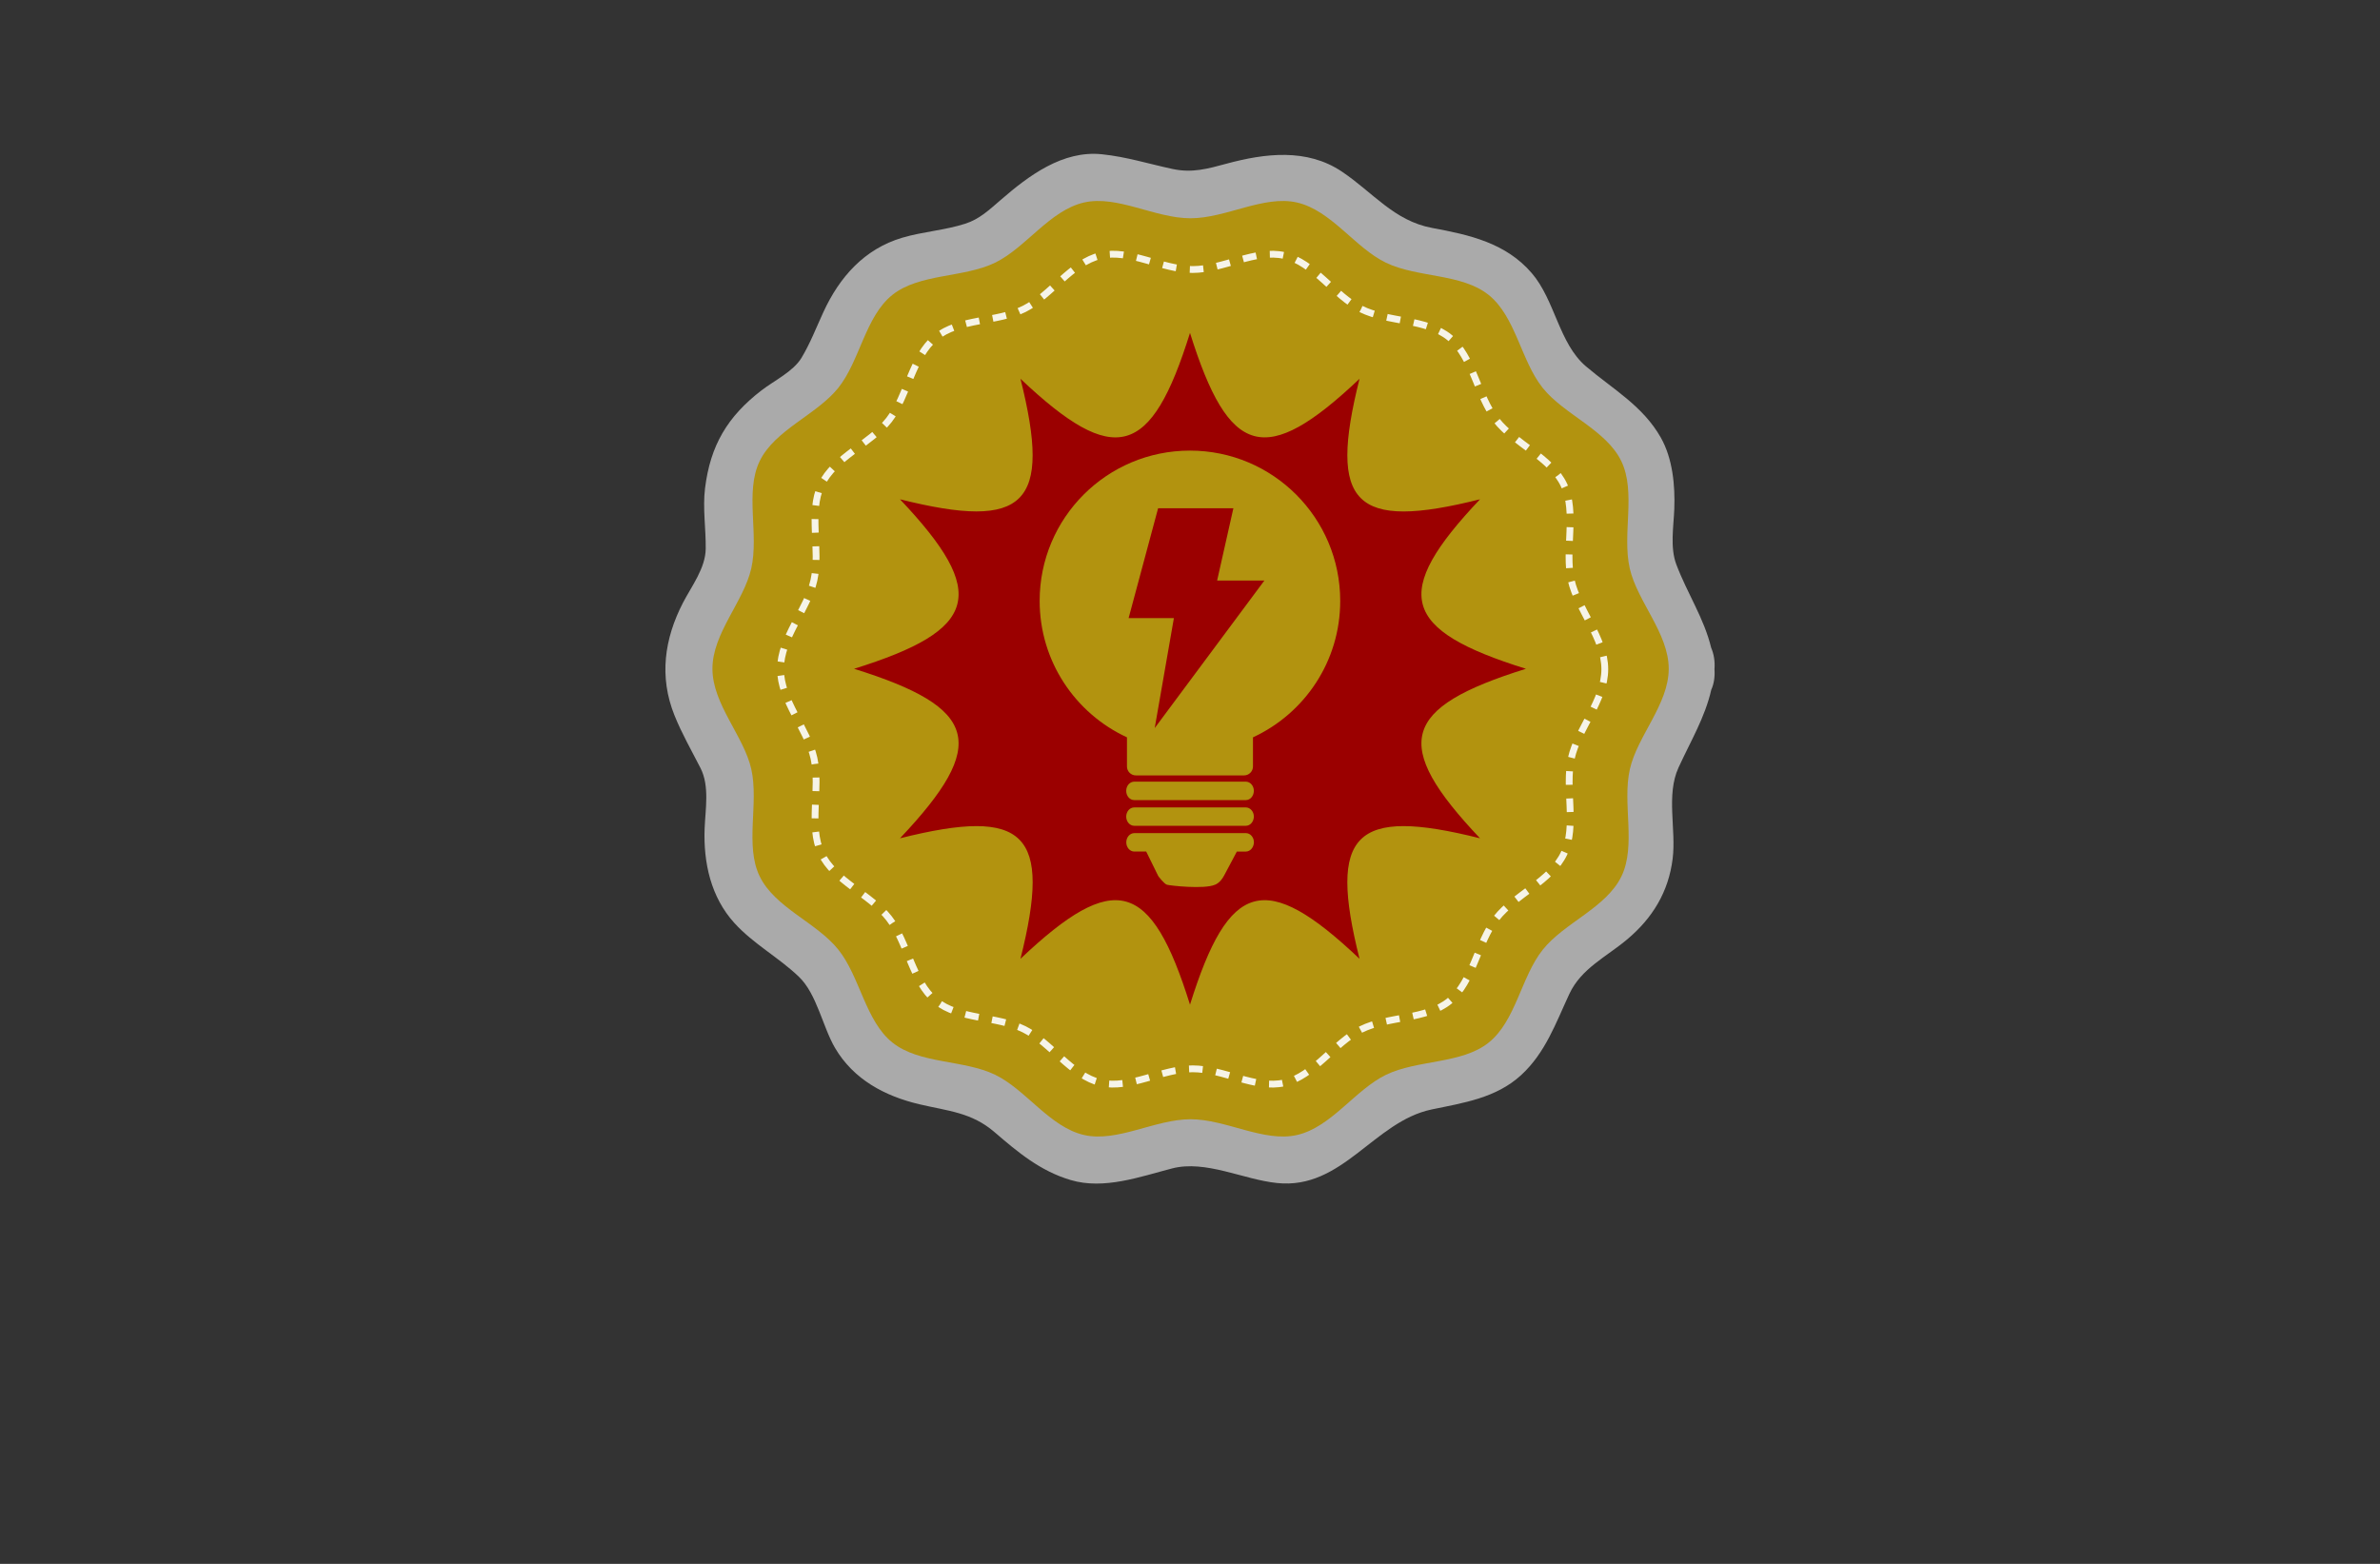 <?xml version="1.0" encoding="utf-8"?>
<!-- Generator: Adobe Illustrator 27.8.1, SVG Export Plug-In . SVG Version: 6.00 Build 0)  -->
<svg version="1.1" id="Layer_1" xmlns="http://www.w3.org/2000/svg" xmlns:xlink="http://www.w3.org/1999/xlink" x="0px" y="0px"
	 viewBox="0 0 350 230" style="enable-background:new 0 0 350 230;" xml:space="preserve">
<rect x="0" y="0" width="350" height="230" fill="#333333" stroke="none"/>
<style type="text/css">
	.st0{fill:#FFFFFF;}
	.st1{fill:#0B4EA8;}
	.st2{fill:#651500;}
	.st3{fill:#BAB500;}
	.st4{fill:#243506;}
	.st5{fill:#F4551E;}
	.st6{fill:#20F298;}
	.st7{fill:#52221F;}
	.st8{fill:#8A8AFF;stroke:#8A8AFF;stroke-width:2;stroke-linecap:round;stroke-linejoin:round;stroke-miterlimit:10;}
	.st9{fill:#550968;}
	.st10{fill:#000042;}
	.st11{fill:#873A06;}
	.st12{fill:#F90606;}
	.st13{fill:#006A72;}
	.st14{fill:#FF0000;}
	.st15{fill:#8A8AFF;}
	.st16{fill:#69A6FF;}
	.st17{fill:#FEBA2B;}
	.st18{fill:#00F47F;}
	.st19{fill:#756400;}
	.st20{fill:#FF9700;}
	.st21{fill:#FF5B00;}
	.st22{fill:#FC9500;}
	.st23{fill:#999999;}
	.st24{fill:#BCBCBC;}
	.st25{fill:#FFBD47;}
	.st26{fill:#F99300;}
	.st27{fill:#008480;}
	.st28{fill:#FFE6C5;}
	.st29{fill:#F7FFCA;}
	.st30{fill:#C8F99D;}
	.st31{fill:#F3F4C9;}
	.st32{fill:#EDE6CA;}
	.st33{fill:#D7FFE3;}
	.st34{fill:#F9FFD9;}
	.st35{fill:#FFEEDC;}
	.st36{fill:#E0FFCC;}
	.st37{fill:#FFEFAE;}
	.st38{fill:#B0FFF5;}
	.st39{fill:#DCFFC7;}
	.st40{fill:#CAFFDA;}
	.st41{fill:#CCFFFC;}
	.st42{fill:url(#SVGID_00000064344479986476634110000005787066963818004616_);}
	.st43{fill:url(#SVGID_00000083795654287689905160000002387879213153583526_);}
	
		.st44{fill:url(#SVGID_00000050653833206131466250000003827566538504241317_);stroke:url(#SVGID_00000095334769905837403770000016431171931685291939_);stroke-width:3;stroke-linecap:round;stroke-linejoin:round;stroke-miterlimit:10;}
	
		.st45{fill:url(#SVGID_00000171692332862870236460000005573344347871817652_);stroke:url(#SVGID_00000106842197494310100390000006167585725831465123_);stroke-width:3;stroke-linecap:round;stroke-linejoin:round;stroke-miterlimit:10;}
	
		.st46{fill:url(#SVGID_00000178925832660757187250000010002900783983787911_);stroke:url(#SVGID_00000139993563686388478870000018018083642427292842_);stroke-width:3;stroke-linecap:round;stroke-linejoin:round;stroke-miterlimit:10;}
	
		.st47{fill:url(#SVGID_00000015325598240279345900000006471310496881156994_);stroke:url(#SVGID_00000127040930650058999220000018238589662648326541_);stroke-width:3;stroke-linecap:round;stroke-linejoin:round;stroke-miterlimit:10;}
	.st48{fill:url(#SVGID_00000070120803598050146510000004892095914083329443_);}
	
		.st49{fill:url(#SVGID_00000170244792910676113370000012090423508611081882_);stroke:url(#SVGID_00000025417636663967030360000001591694985893346238_);stroke-width:3;stroke-linecap:round;stroke-linejoin:round;stroke-miterlimit:10;}
	
		.st50{fill:url(#SVGID_00000109020572253063013580000011980587386811543994_);stroke:url(#SVGID_00000026127726368124787440000014624900574185136820_);stroke-width:3;stroke-linecap:round;stroke-linejoin:round;stroke-miterlimit:10;}
	
		.st51{fill:url(#SVGID_00000166656746770657382720000003860203976461357225_);stroke:url(#SVGID_00000119815115521499678370000008807023064746342808_);stroke-width:3;stroke-linecap:round;stroke-linejoin:round;stroke-miterlimit:10;}
	
		.st52{fill:url(#SVGID_00000134971651157635389090000014327762364909624459_);stroke:url(#SVGID_00000071520956957129236110000016497798966362307219_);stroke-width:3;stroke-linecap:round;stroke-linejoin:round;stroke-miterlimit:10;}
	.st53{fill:url(#SVGID_00000095332591646644284510000012408670914214930573_);}
	.st54{fill:url(#SVGID_00000018231018987345437910000009952677634721067419_);}
	.st55{fill:url(#SVGID_00000160872490846078706620000013468971843932077956_);}
	.st56{fill:url(#SVGID_00000082353629370013224850000015822287812877931703_);}
	.st57{fill:url(#SVGID_00000149364936709337672680000017153430828404829099_);}
	.st58{fill:url(#SVGID_00000041289218806731028470000008004401078044211641_);}
	.st59{fill:none;stroke:url(#SVGID_00000152946274015145857790000007963157238659726755_);stroke-width:0.5;stroke-miterlimit:10;}
	.st60{fill:url(#SVGID_00000048469512971622069260000007863304400747965885_);}
	.st61{fill:url(#SVGID_00000058574331469030982150000012108517648811386557_);}
	.st62{fill:url(#SVGID_00000157986740771682011990000001100495893861686430_);}
	.st63{fill:url(#SVGID_00000088114068428782420780000007250721523731628163_);}
	.st64{fill:url(#SVGID_00000129194264855780004670000000572226539756756877_);}
	.st65{fill:url(#SVGID_00000002379544614113698600000006606809232816323754_);}
	.st66{fill:url(#SVGID_00000112615877036203928230000017331180013933792404_);}
	.st67{fill:url(#SVGID_00000059279991107739514420000013696537069173115267_);}
	.st68{fill:url(#SVGID_00000176032645541722996160000015874835521659144860_);}
	.st69{fill:url(#SVGID_00000036937033738442488280000003038667719487137186_);}
	.st70{fill:url(#SVGID_00000078010428377821255960000001949762805305646246_);}
	.st71{fill:url(#SVGID_00000036952832848338525750000000432017947409137050_);}
	.st72{fill:#006394;}
	.st73{fill:url(#SVGID_00000046301607527902930770000007934833937066674097_);}
	.st74{fill:url(#SVGID_00000008123437469368677390000002745165869806445705_);}
	.st75{fill:url(#SVGID_00000021108889685264210630000006633986955160789398_);}
	.st76{fill:url(#SVGID_00000088833285056358991880000005836368224542429083_);}
	.st77{fill:#FFE59C;}
	.st78{fill:url(#SVGID_00000167380011488624383460000010753471805395420053_);}
	.st79{fill:url(#SVGID_00000163047623610740823650000010114934193479031184_);}
	.st80{fill:url(#SVGID_00000031912039929452453340000014023166769463015084_);}
	.st81{fill:url(#SVGID_00000021086111263369187940000004220599906182674069_);}
	.st82{fill:#611D5C;}
	.st83{fill:#698C14;}
	.st84{fill:#DCC900;}
	.st85{fill:#AAAAAA;}
	.st86{fill:#B2930F;}
	.st87{fill:none;stroke:#F6F4E8;stroke-miterlimit:10;stroke-dasharray:2.003,2.003;}
	.st88{fill:#9B0000;}
	.st89{fill-rule:evenodd;clip-rule:evenodd;fill:#1B5376;}
	.st90{fill-rule:evenodd;clip-rule:evenodd;fill:#E2310E;}
	.st91{fill:#00393F;}
	.st92{fill:url(#SVGID_00000021806335019164508570000001722519479176000648_);}
	.st93{fill:#7F0000;}
	.st94{fill:#F4FFD2;}
	.st95{fill:#FFE1E1;}
	.st96{fill:#FFDAD4;}
	.st97{fill:#FFF7D7;}
</style>
<g>
	<path class="st85" d="M252.13,98.41c0.09-1.22-0.11-2.27-0.49-3.15c-1.06-4.36-3.44-7.84-5.11-12.21c-0.96-2.52-0.41-5.58-0.31-8.2
		c0.13-3.47-0.24-7.41-1.98-10.49c-2.66-4.69-7.03-7.1-11.01-10.48c-3.98-3.38-4.54-9.72-7.97-13.71
		c-3.82-4.45-9.16-5.63-14.67-6.65c-5.58-1.04-8.72-5.25-13.28-8.3c-5.15-3.44-11.3-2.67-16.93-1.15c-2.8,0.76-5.08,1.4-7.95,0.78
		c-3.5-0.75-6.78-1.79-10.37-2.16c-5.8-0.61-10.79,3.16-14.89,6.71c-1.65,1.42-3.12,2.83-5.22,3.5c-3.01,0.97-6.22,1.16-9.26,2.06
		c-5.59,1.66-9.23,5.79-11.6,10.93c-1.05,2.28-1.93,4.59-3.23,6.75c-1.21,2-4.07,3.38-5.86,4.76c-5.03,3.87-7.54,8.11-8.32,14.42
		c-0.36,2.91,0.14,5.96,0.1,8.89c-0.03,2.84-2.07,5.49-3.33,7.91c-2.76,5.34-3.54,10.91-1.27,16.57c1.08,2.69,2.51,5.18,3.83,7.76
		c1.36,2.66,0.72,6.05,0.61,8.91c-0.19,5.02,0.92,10.08,4.37,13.88c2.8,3.09,6.51,5.05,9.5,7.92c2.64,2.53,3.48,7.35,5.32,10.48
		c2.72,4.63,7.34,7.08,12.41,8.27c4.23,1,7.65,1.18,11.04,4.1c3.46,2.98,6.74,5.72,11.19,7.04c4.89,1.46,10.22-0.49,14.93-1.71
		c4.93-1.27,10.46,1.64,15.42,2.15c9.64,1.01,14.23-9.04,22.74-10.82c4.66-0.97,9.45-1.67,13.12-5.02c3.61-3.3,5.12-7.67,7.13-11.98
		c1.74-3.73,5.43-5.44,8.46-7.98c3.76-3.14,6.13-7.02,6.73-11.92c0.53-4.3-0.99-9.35,0.86-13.38c1.82-3.97,3.89-7.37,4.82-11.46
		C252.04,100.6,252.21,99.59,252.13,98.41z M235.53,104.82c-1.33,2.48-2.42,5.08-2.89,7.86c-0.86,5.07,1.81,11.98-2.76,15.5
		c-4.35,3.35-8.41,6.11-11.02,11.12c-1.17,2.23-1.98,4.63-3.13,6.87c-1.27,2.49-3.48,2.7-6.05,3.22
		c-5.84,1.16-10.24,2.76-14.89,6.57c-1.83,1.5-3.41,3.05-5.48,4.21c-1.86,1.04-6.4-1.13-8.24-1.61c-6.35-1.63-11.88,0.02-18.03,1.5
		c-4.49,1.08-8.97-5.16-12.38-7.41c-4.6-3.02-10.37-2.16-15.08-4.57c-1.6-0.82-2.42-3.84-3.07-5.35c-1.23-2.85-2.44-5.61-4.52-7.96
		c-1.76-1.99-3.86-3.53-6-5.1c-1.36-1-3.61-2.19-4.26-3.85c-0.94-2.41-0.21-5.8-0.14-8.33c0.1-3.59-0.63-7.04-2.12-10.29
		c-1.05-2.3-2.51-4.45-3.46-6.79c-0.93-2.31-0.06-4.01,1.02-6.09c3.14-6.08,4.76-11.03,4.45-17.97c-0.1-2.25-0.54-4.74,1.07-6.51
		c1.55-1.71,3.67-2.9,5.48-4.31c4.92-3.82,6.99-8.37,9.52-13.87c2.55-5.52,9.9-4.43,14.92-6.54c2.87-1.21,5.2-3.15,7.54-5.17
		c2.19-1.89,3.91-3.86,6.99-3.29c3.51,0.65,6.84,2.08,10.45,2.28c3.6,0.2,7.04-0.58,10.49-1.53c3.12-0.86,4.75-1.38,7.49,0.45
		c2.74,1.83,4.99,4.39,7.77,6.23c2.66,1.75,6.02,2.44,9.1,3.01c2.18,0.4,5.45,0.47,6.85,2.47c1.65,2.36,2.53,5.32,3.74,7.91
		c1.48,3.15,3.85,5.68,6.57,7.79c2.01,1.56,4.78,2.99,6.31,5.07c1.59,2.16,0.57,6.43,0.5,8.93c-0.1,3.59,0.63,7.04,2.12,10.29
		c1.25,2.72,3.74,5.72,3.96,8.78C238.18,100.65,236.6,102.82,235.53,104.82z"/>
	<path class="st86" d="M245.4,98.36c0,5.22-4.6,9.86-5.71,14.75c-1.15,5.05,0.96,11.22-1.24,15.77c-2.23,4.63-8.39,6.81-11.57,10.79
		c-3.19,4-3.96,10.48-7.96,13.67c-3.97,3.17-10.46,2.49-15.09,4.73c-4.55,2.2-8.05,7.71-13.1,8.86c-4.89,1.11-10.43-2.32-15.65-2.32
		c-5.22,0-10.76,3.43-15.65,2.32c-5.05-1.15-8.55-6.67-13.1-8.87c-4.63-2.23-11.12-1.55-15.09-4.73c-3.99-3.19-4.76-9.68-7.96-13.67
		c-3.18-3.98-9.33-6.16-11.57-10.79c-2.2-4.55-0.09-10.72-1.23-15.77c-1.11-4.89-5.71-9.52-5.71-14.75c0-5.22,4.6-9.86,5.71-14.75
		c1.15-5.05-0.96-11.22,1.23-15.77c2.23-4.63,8.39-6.81,11.57-10.79c3.19-4,3.96-10.48,7.95-13.67c3.98-3.17,10.47-2.49,15.09-4.73
		c4.55-2.2,8.05-7.71,13.1-8.86c4.89-1.11,10.42,2.32,15.65,2.32c5.22,0,10.76-3.43,15.65-2.32c5.05,1.15,8.55,6.67,13.1,8.86
		c4.63,2.23,11.12,1.55,15.09,4.73c3.99,3.19,4.76,9.68,7.95,13.67c3.18,3.97,9.34,6.16,11.57,10.79c2.2,4.55,0.09,10.72,1.24,15.77
		C240.79,88.5,245.4,93.13,245.4,98.36z"/>
	<path class="st87" d="M236,98.42c0,4.64-3.97,8.75-4.92,13.09c-0.99,4.48,0.83,9.95-1.07,13.99c-1.92,4.11-7.23,6.05-9.97,9.57
		c-2.75,3.54-3.41,9.3-6.86,12.13c-3.42,2.82-9.02,2.21-13.01,4.19c-3.93,1.95-6.94,6.85-11.29,7.86
		c-4.21,0.99-8.99-2.06-13.49-2.06c-4.5,0-9.27,3.04-13.49,2.06c-4.35-1.02-7.36-5.92-11.29-7.87c-3.99-1.98-9.58-1.38-13.01-4.19
		c-3.44-2.83-4.11-8.59-6.86-12.13c-2.74-3.53-8.04-5.47-9.97-9.57c-1.89-4.04-0.08-9.52-1.07-13.99
		c-0.96-4.34-4.92-8.45-4.92-13.09c0-4.64,3.97-8.75,4.92-13.09c0.99-4.48-0.83-9.95,1.07-13.99c1.93-4.1,7.23-6.05,9.97-9.57
		c2.75-3.55,3.41-9.3,6.85-12.13c3.43-2.82,9.02-2.21,13.01-4.19c3.92-1.95,6.94-6.85,11.29-7.86c4.22-0.99,8.99,2.06,13.49,2.06
		c4.5,0,9.28-3.04,13.49-2.06c4.35,1.02,7.37,5.92,11.29,7.87c3.99,1.98,9.58,1.38,13.01,4.19c3.44,2.83,4.11,8.59,6.86,12.13
		c2.74,3.53,8.05,5.47,9.97,9.57c1.89,4.04,0.07,9.51,1.06,13.99C232.03,89.67,236,93.79,236,98.42z"/>
	<path class="st88" d="M224.4,98.36c-18.32-5.72-19.86-11.08-6.75-24.93c-18.5,4.64-22.36,0.79-17.72-17.72
		c-13.85,13.11-19.2,11.56-24.93-6.75c-5.72,18.32-11.08,19.86-24.93,6.75c4.63,18.5,0.79,22.35-17.72,17.72
		c13.11,13.85,11.57,19.21-6.75,24.93c18.32,5.72,19.86,11.08,6.75,24.93c18.51-4.64,22.36-0.79,17.72,17.72
		c13.85-13.11,19.21-11.57,24.93,6.75c5.72-18.32,11.08-19.86,24.93-6.75c-4.64-18.51-0.79-22.36,17.72-17.72
		C204.54,109.44,206.08,104.08,224.4,98.36z M183.21,125.24h-1.32c-0.44,0.81-1.4,2.62-1.86,3.5c-0.6,1.16-1.36,1.38-1.36,1.38
		c-1.57,0.69-6.62,0.13-7.05,0c-0.44-0.12-1.29-1.28-1.29-1.28l-1.77-3.6h-1.75c-0.65,0-1.18-0.61-1.18-1.36
		c0-0.74,0.53-1.35,1.18-1.35h16.41c0.65,0,1.18,0.61,1.18,1.35C184.38,124.63,183.86,125.24,183.21,125.24z M183.21,121.45H166.8
		c-0.65,0-1.18-0.61-1.18-1.35c0-0.75,0.53-1.35,1.18-1.35h16.41c0.65,0,1.18,0.61,1.18,1.35
		C184.38,120.84,183.86,121.45,183.21,121.45z M183.21,117.67H166.8c-0.65,0-1.18-0.6-1.18-1.36c0-0.75,0.53-1.35,1.18-1.35h16.41
		c0.65,0,1.18,0.61,1.18,1.35C184.38,117.07,183.86,117.67,183.21,117.67z M184.26,108.44v4.29c0,0.72-0.59,1.31-1.31,1.31h-15.91
		c-0.72,0-1.31-0.59-1.31-1.31v-4.29c-7.58-3.5-12.84-11.17-12.84-20.07c0-12.21,9.89-22.1,22.1-22.1c12.21,0,22.1,9.9,22.1,22.1
		C197.1,97.27,191.84,104.94,184.26,108.44z M170.31,74.75c14.76,0,11.07,0,11.07,0l-2.39,10.63h6.95l-16.13,21.7l2.82-16.17h-6.66
		L170.31,74.75z"/>
</g>
</svg>
